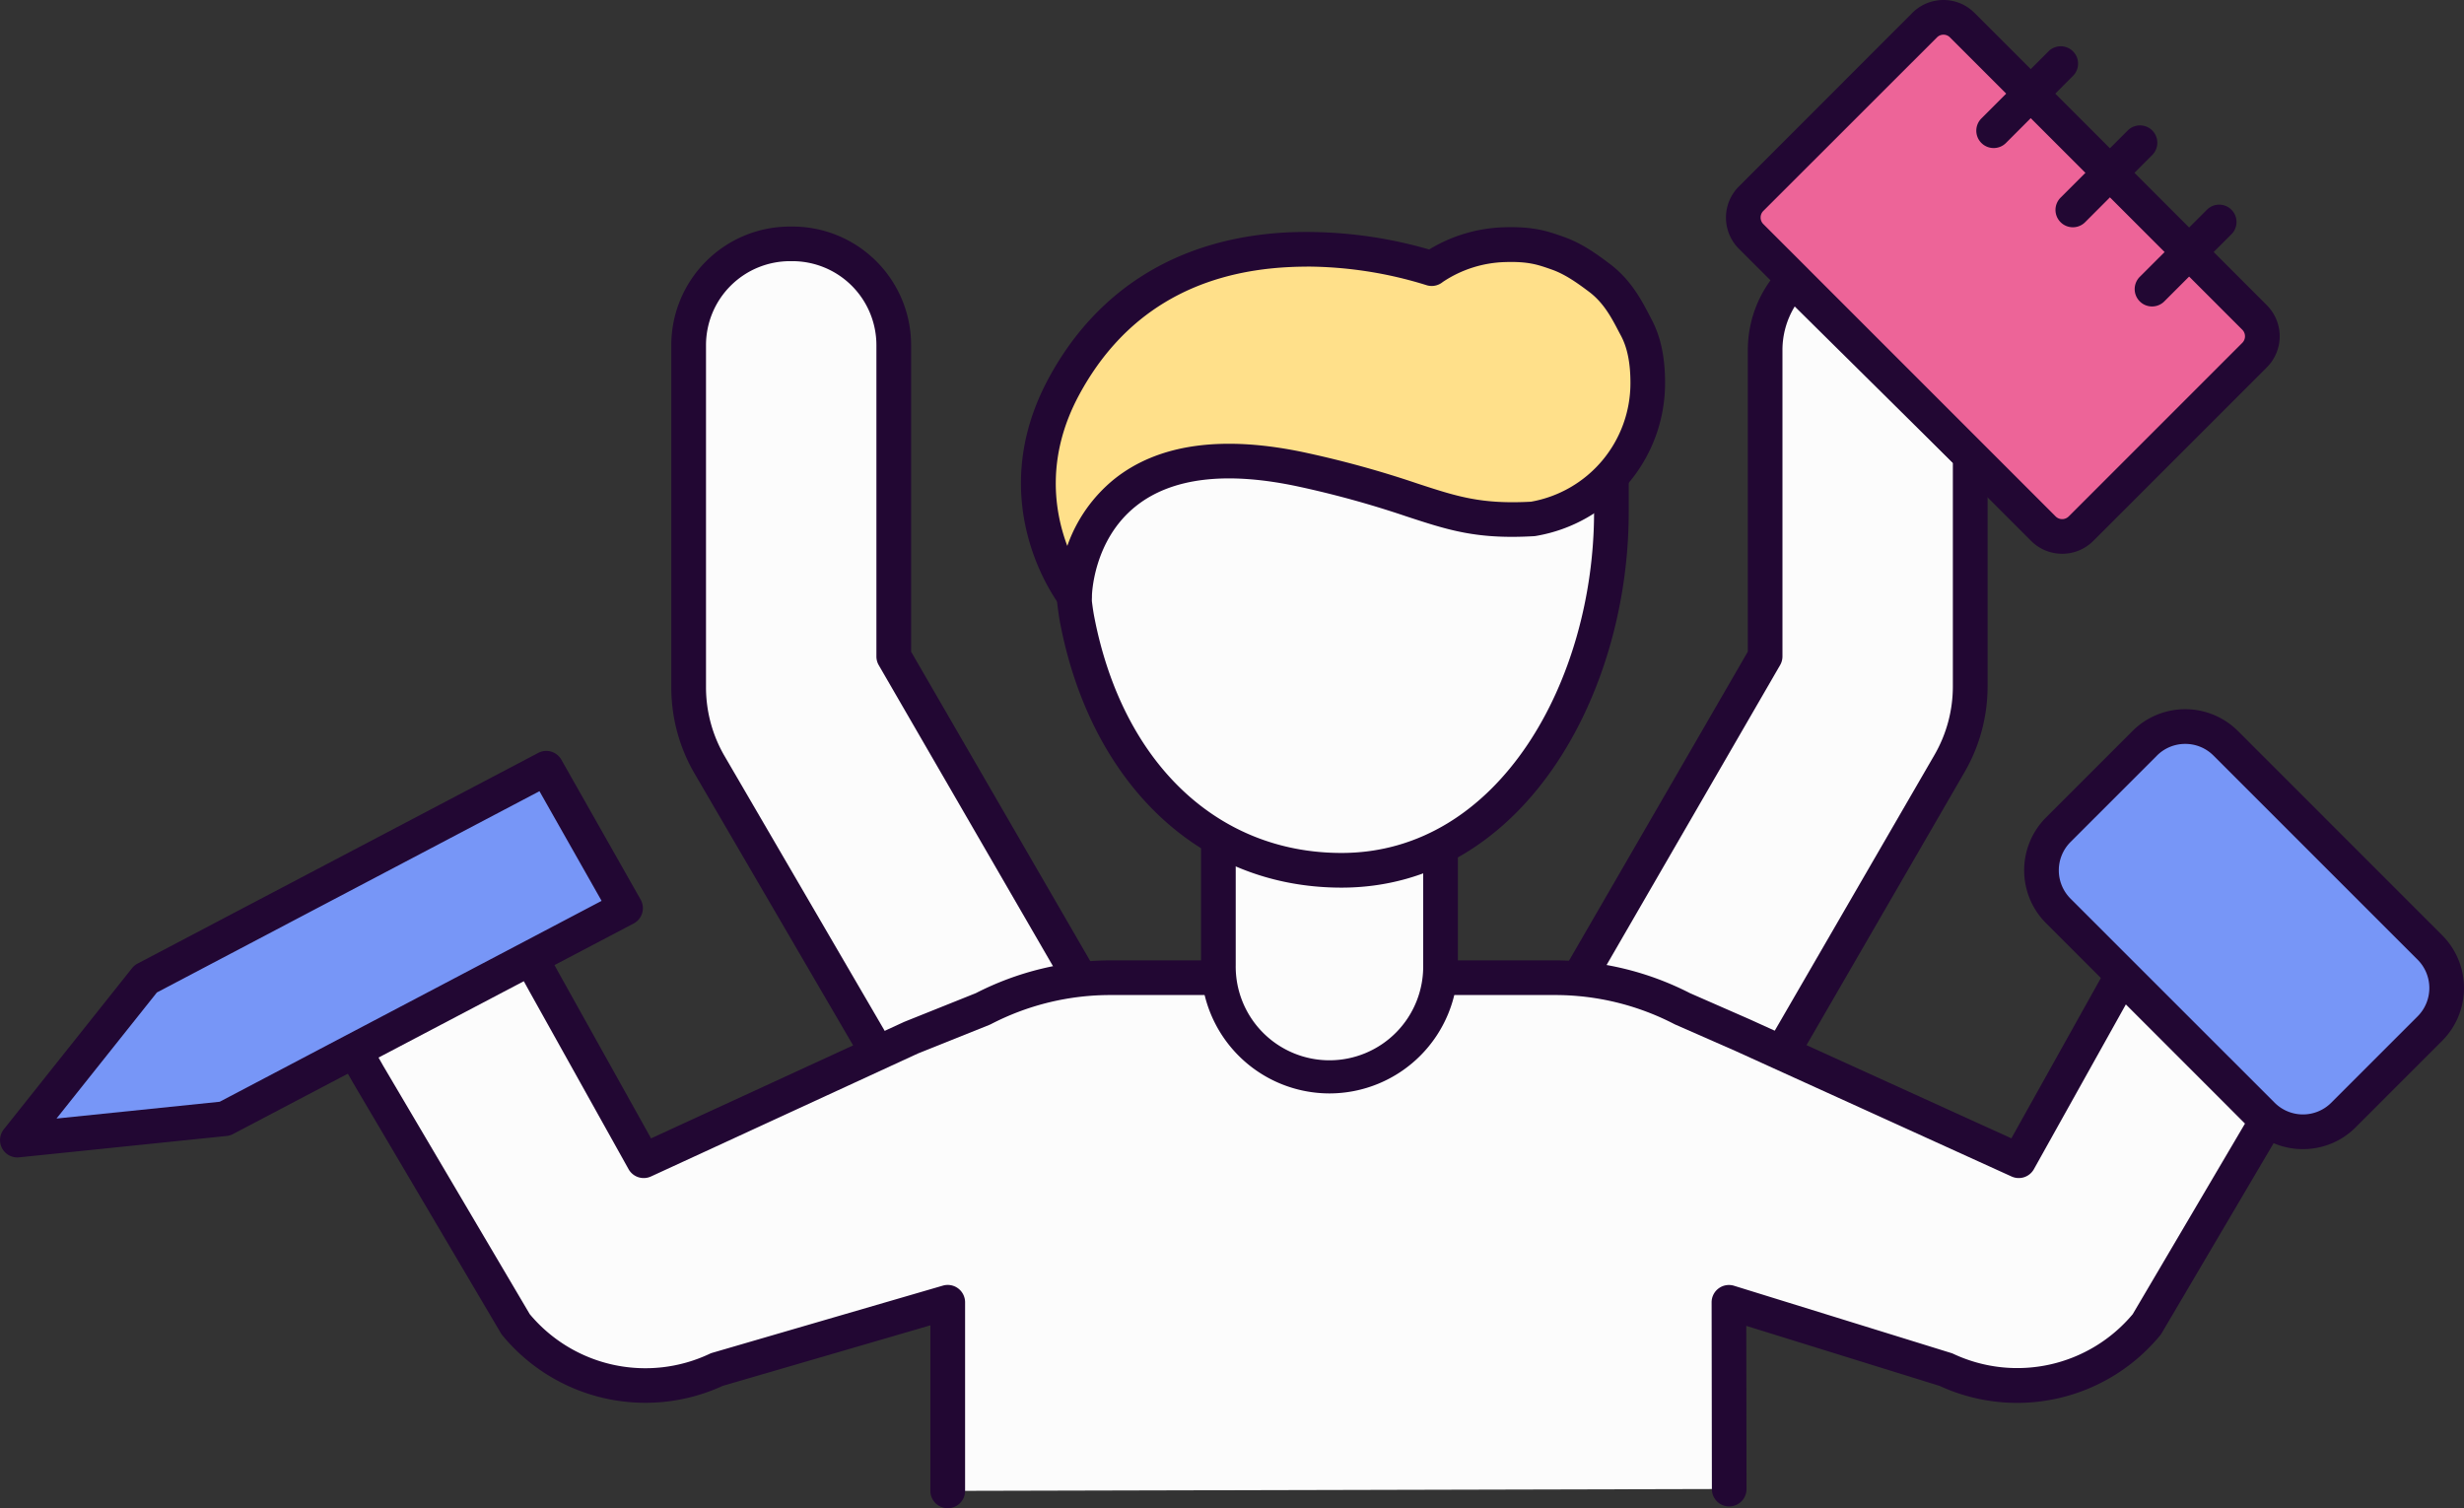 <svg xmlns="http://www.w3.org/2000/svg" width="1080" height="661.05" viewBox="0 0 1080 661.05"><rect x="0" y="0" width="1080" height="661.05" fill="#333333" stroke="none"/><g id="Слой_2" data-name="Слой 2"><g id="virtual01_544830888"><g id="virtual01_544830888-2" data-name="virtual01_544830888"><path d="M692.12 428.69l81.6-141V153.45a44.25 44.25.0 0 1 12.22-30.59l77.66 76.82V300.87a67.43 67.43.0 0 1-9.09 33.8L781.05 461.52z" fill="#fcfcfc"/><path d="M781 469.12a7.52 7.52.0 0 1-3.8-1 7.6 7.6.0 0 1-2.77-10.38l73.47-126.85a59.92 59.92.0 0 0 8.06-30v-98l-69.31-68.57a36.67 36.67.0 0 0-5.38 19.17V287.66a7.6 7.6.0 0 1-1 3.81l-81.59 141a7.6 7.6.0 1 1-13.16-7.61l80.58-139.26V153.45a51.73 51.73.0 0 1 14.32-35.83 7.58 7.58.0 0 1 5.39-2.36 7.71 7.71.0 0 1 5.46 2.19l77.65 76.83a7.61 7.61.0 0 1 2.26 5.4V300.87a75 75 0 0 1-10.12 37.61L787.62 465.33A7.6 7.6.0 0 1 781 469.12z" fill="#220733"/><path d="M473.63 429.17 391.72 287.69V151.26a44.4 44.4.0 0 0-44.39-44.39h-1.11a44.4 44.4.0 0 0-44.39 44.39v150a67.4 67.4.0 0 0 9.09 33.79L384.46 461.2z" fill="#fcfcfc"/><path d="M384.47 468.8A7.6 7.6.0 0 1 377.9 465L304.36 338.92a75 75 0 0 1-10.12-37.62v-150a52 52 0 0 1 52-52h1.11a52 52 0 0 1 52 52V285.65l80.9 139.71A7.6 7.6.0 0 1 467.05 433L385.14 291.5a7.6 7.6.0 0 1-1-3.81V151.26a36.83 36.83.0 0 0-36.79-36.79h-1.11a36.83 36.83.0 0 0-36.79 36.79v150a59.91 59.91.0 0 0 8.06 30L391 457.37a7.59 7.59.0 0 1-2.74 10.39A7.48 7.48.0 0 1 384.47 468.8z" fill="#220733"/><path d="M757.93 652.63l-.12-81.86 95.07 29.51A73.64 73.64.0 0 0 941 580.33l52.48-89.08-63.47-63.5-45.21 81-121-55-26.45-11.59a121.9 121.9.0 0 0-56.16-13.61H487a121.85 121.85.0 0 0-56.15 13.61l-31.52 12.63-117.2 54-43.69-78.32-18.71-34.06c-15.57-19-44.42-22.65-63.38-7.08h0a44.45 44.45.0 0 0-14.12 47.92l19.11 33.68L226 580.33a73.64 73.64.0 0 0 88.16 19.95L415.4 570.77v82.69z" fill="#fcfcfc"/><path d="M415.4 661.05a7.6 7.6.0 0 1-7.6-7.6V580.9l-91 26.52a81.18 81.18.0 0 1-96.7-22.27 7.16 7.16.0 0 1-.67-1L154.83 474.74 135.65 441a7.31 7.31.0 0 1-.63-1.43 51.77 51.77.0 0 1 16.53-56.11c21.83-17.92 55.75-14.2 74.08 8.13a7.65 7.65.0 0 1 .79 1.16l18.71 34.06 40.24 72.14 110.81-51 .35-.15 31.19-12.5A130.38 130.38.0 0 1 487 420.93H681.26a130.35 130.35.0 0 1 59.43 14.35l26.23 11.49 114.69 52.16 41.8-74.88a7.61 7.61.0 0 1 12-1.67l63.48 63.5a7.6 7.6.0 0 1 1.17 9.23l-52.49 89.08a7.86 7.86.0 0 1-.67 1 81.19 81.19.0 0 1-96.77 22.24l-84.71-26.3.1 71.53a7.59 7.59.0 0 1-7.59 7.61h0a7.58 7.58.0 0 1-7.59-7.58l-.12-81.86a7.59 7.59.0 0 1 9.85-7.27L855.13 593a7.48 7.48.0 0 1 1 .37A66 66 0 0 0 934.8 576L984 492.47l-52.21-52.23-40.31 72.21a7.59 7.59.0 0 1-9.78 3.21l-121-55L734.37 449.1l-.44-.21a113.56 113.56.0 0 0-52.67-12.76H487a113.49 113.49.0 0 0-52.66 12.76c-.22.11-.44.21-.67.3l-31.34 12.56-117 53.9a7.61 7.61.0 0 1-9.82-3.2l-43.69-78.33-18.37-33.46a39 39 0 0 0-25-13.24 35.94 35.94.0 0 0-27.26 7.74 36.64 36.64.0 0 0-11.93 39l18.71 33L232.2 576a66 66 0 0 0 78.7 17.45A8.41 8.41.0 0 1 312 593l101.28-29.51a7.61 7.61.0 0 1 9.73 7.29v82.68A7.6 7.6.0 0 1 415.4 661.05z" fill="#220733"/><path d="M534 368.61V423a48.69 48.69.0 0 0 48.69 48.69h0A48.69 48.69.0 0 0 631.4 423V371.14z" fill="#fcfcfc"/><path d="M582.72 479.25A56.35 56.35.0 0 1 526.43 423V368.61a7.6 7.6.0 1 1 15.2.0V423a41.09 41.09.0 1 0 82.17.0V371.14a7.6 7.6.0 0 1 15.2.0V423A56.35 56.35.0 0 1 582.72 479.25z" fill="#220733"/><path d="M706.3 208.65v15.72c0 77.17-44.47 157.08-118.29 157.08-61.88.0-103.72-46.87-115.82-109.59-4.56-23.61-2.2-73.13-2.2-73.13z" fill="#fcfcfc"/><path d="M588 389.05c-31.53.0-59.86-11.58-81.93-33.48-20.62-20.46-34.92-48.91-41.35-82.27-4.68-24.23-2.43-72.87-2.33-74.93a7.6 7.6.0 1 1 15.18.72c0 .49-2.26 48.89 2.07 71.33C492 334.22 533.48 373.85 588 373.85c69.29.0 110.7-76 110.7-149.48V208.65a7.6 7.6.0 1 1 15.19.0v15.72C713.9 305.32 666.81 389.05 588 389.05z" fill="#220733"/><path d="M628.47 117.05a59.31 59.31.0 0 1 30.93-9.84c11.57-.35 16.49 1.31 23.32 3.71s12.75 6.59 18.44 10.88c8.6 6.47 12.72 15.42 16.11 21.85 3.75 7.11 5 15.51 5 24.06a60.56 60.56.0 0 1-50.33 59.69c-38.77 2.23-45-9.42-100.87-21.52-99.35-21.5-1e2 55.39-1e2 55.39s-32.19-41-4.63-91.93C515.55 78.4 627.6 117.68 627.6 117.68z" fill="#ffe08a"/><path d="M471 268.87a7.63 7.63.0 0 1-6-2.9c-1.44-1.84-34.92-45.53-5.33-100.25 21.44-39.65 57.89-61.75 105.39-63.9a193.43 193.43.0 0 1 61.36 7.53 66.81 66.81.0 0 1 32.72-9.73c13.18-.41 19.16 1.7 26.08 4.13 8 2.8 14.48 7.45 20.49 12 9.19 6.92 13.9 16 17.33 22.6l.93 1.78c3.94 7.46 5.85 16.49 5.85 27.6a67.94 67.94.0 0 1-56.65 67.18 8 8 0 0 1-.84.1c-25 1.44-37.31-2.59-55.91-8.68a430.58 430.58.0 0 0-47-13c-31.78-6.88-55.86-4-71.55 8.53C479 236.9 478.6 261.1 478.6 261.34a7.6 7.6.0 0 1-5.15 7.12A7.41 7.41.0 0 1 471 268.87zm101.73-152c-2.43.0-4.91.06-7.42.18-42.25 2-73.29 20.86-92.26 55.93-14.71 27.2-10.95 51.09-5.24 66.3A65.6 65.6.0 0 1 488.39 210c19.44-15.54 47.79-19.41 84.26-11.51a441.5 441.5.0 0 1 48.51 13.41c17.46 5.71 28 9.18 49.89 8a52.78 52.78.0 0 0 43.59-52.13c0-8.58-1.34-15.29-4.09-20.51l-1-1.87c-3.07-5.91-6.56-12.62-13-17.46-5.06-3.81-10.49-7.71-16.39-9.78-6.16-2.17-10.23-3.6-20.57-3.28a51.71 51.71.0 0 0-27 8.58l-.18.12a7.61 7.61.0 0 1-7.4 1.34A178.13 178.13.0 0 0 572.73 116.84z" fill="#220733"/><rect x="931.68" y="318.86" width="103.84" height="176.79" rx="16.57" transform="translate(0.12 814.79) rotate(-45)" fill="#7796f7"/><path d="M1009.39 503.66a32.54 32.54.0 0 1-23.15-9.59l-89.45-89.45a32.78 32.78.0 0 1 0-46.31l37.86-37.86a32.72 32.72.0 0 1 46.31.0l89.45 89.45a32.74 32.74.0 0 1 0 46.3h0l-37.86 37.87A32.57 32.57.0 0 1 1009.39 503.66zM957.81 326.05a17.44 17.44.0 0 0-12.41 5.14l-37.87 37.87a17.56 17.56.0 0 0 0 24.81L997 483.32a17.55 17.55.0 0 0 24.82.0l37.86-37.86h0a17.58 17.58.0 0 0 0-24.82l-89.46-89.45A17.44 17.44.0 0 0 957.81 326.05z" fill="#220733"/><path d="M988.21 155.64l-76.07 76.07a11.66 11.66.0 0 1-16.5.0L767.51 103.58a11.66 11.66.0 0 1 0-16.5L843.58 11a11.67 11.67.0 0 1 16.49.0L874.6 25.54 973.07 124l15.14 15.14a11.67 11.67.0 0 1 0 16.5z" fill="#ed6498"/><path d="M903.89 242.72a19.23 19.23.0 0 1-13.62-5.63L762.14 109a19.29 19.29.0 0 1 0-27.24L838.21 5.64a19.25 19.25.0 0 1 27.23.0L993.58 133.78a19.27 19.27.0 0 1 0 27.24l-76.07 76.07A19.22 19.22.0 0 1 903.89 242.72zM851.82 15.2A4 4 0 0 0 849 16.39L772.88 92.46a4.08 4.08.0 0 0 0 5.75L901 226.34a4.06 4.06.0 0 0 5.75.0l76.07-76.07h0a4.07 4.07.0 0 0 0-5.75L854.7 16.39A4 4 0 0 0 851.82 15.2z" fill="#220733"/><path d="M873.86 57.3 903.4 27.75z" fill="#fcfcfc"/><path d="M873.86 64.89a7.6 7.6.0 0 1-5.37-13L898 22.38a7.6 7.6.0 0 1 10.74 10.75L879.23 62.67A7.58 7.58.0 0 1 873.86 64.89z" fill="#220733"/><path d="M908.57 92l29.54-29.54z" fill="#fcfcfc"/><path d="M908.57 99.61a7.6 7.6.0 0 1-5.37-13l29.54-29.55a7.6 7.6.0 0 1 10.74 10.75L913.94 97.38A7.59 7.59.0 0 1 908.57 99.61z" fill="#220733"/><path d="M943.28 126.72l29.54-29.54z" fill="#fcfcfc"/><path d="M943.28 134.32a7.6 7.6.0 0 1-5.37-13L967.45 91.8a7.6 7.6.0 0 1 10.74 10.75l-29.54 29.54A7.59 7.59.0 0 1 943.28 134.32z" fill="#220733"/><path d="M239.45 336.67 63.82 429.06 7.6 499.71 98.56 490.35 274.19 397.96 239.45 336.67z" fill="#7796f7"/><path d="M7.6 507.31A7.6 7.6.0 0 1 1.65 495l56.22-70.65a7.61 7.61.0 0 1 2.41-2L235.91 330a7.59 7.59.0 0 1 10.15 3l34.74 61.3a7.6 7.6.0 0 1-3.07 10.47L102.1 497.07a7.68 7.68.0 0 1-2.76.83l-91 9.37A6.91 6.91.0 0 1 7.6 507.31zM68.77 435l-44 55.26 71.53-7.36 167.39-88.05-27.24-48.07z" fill="#220733"/></g></g></g></svg>